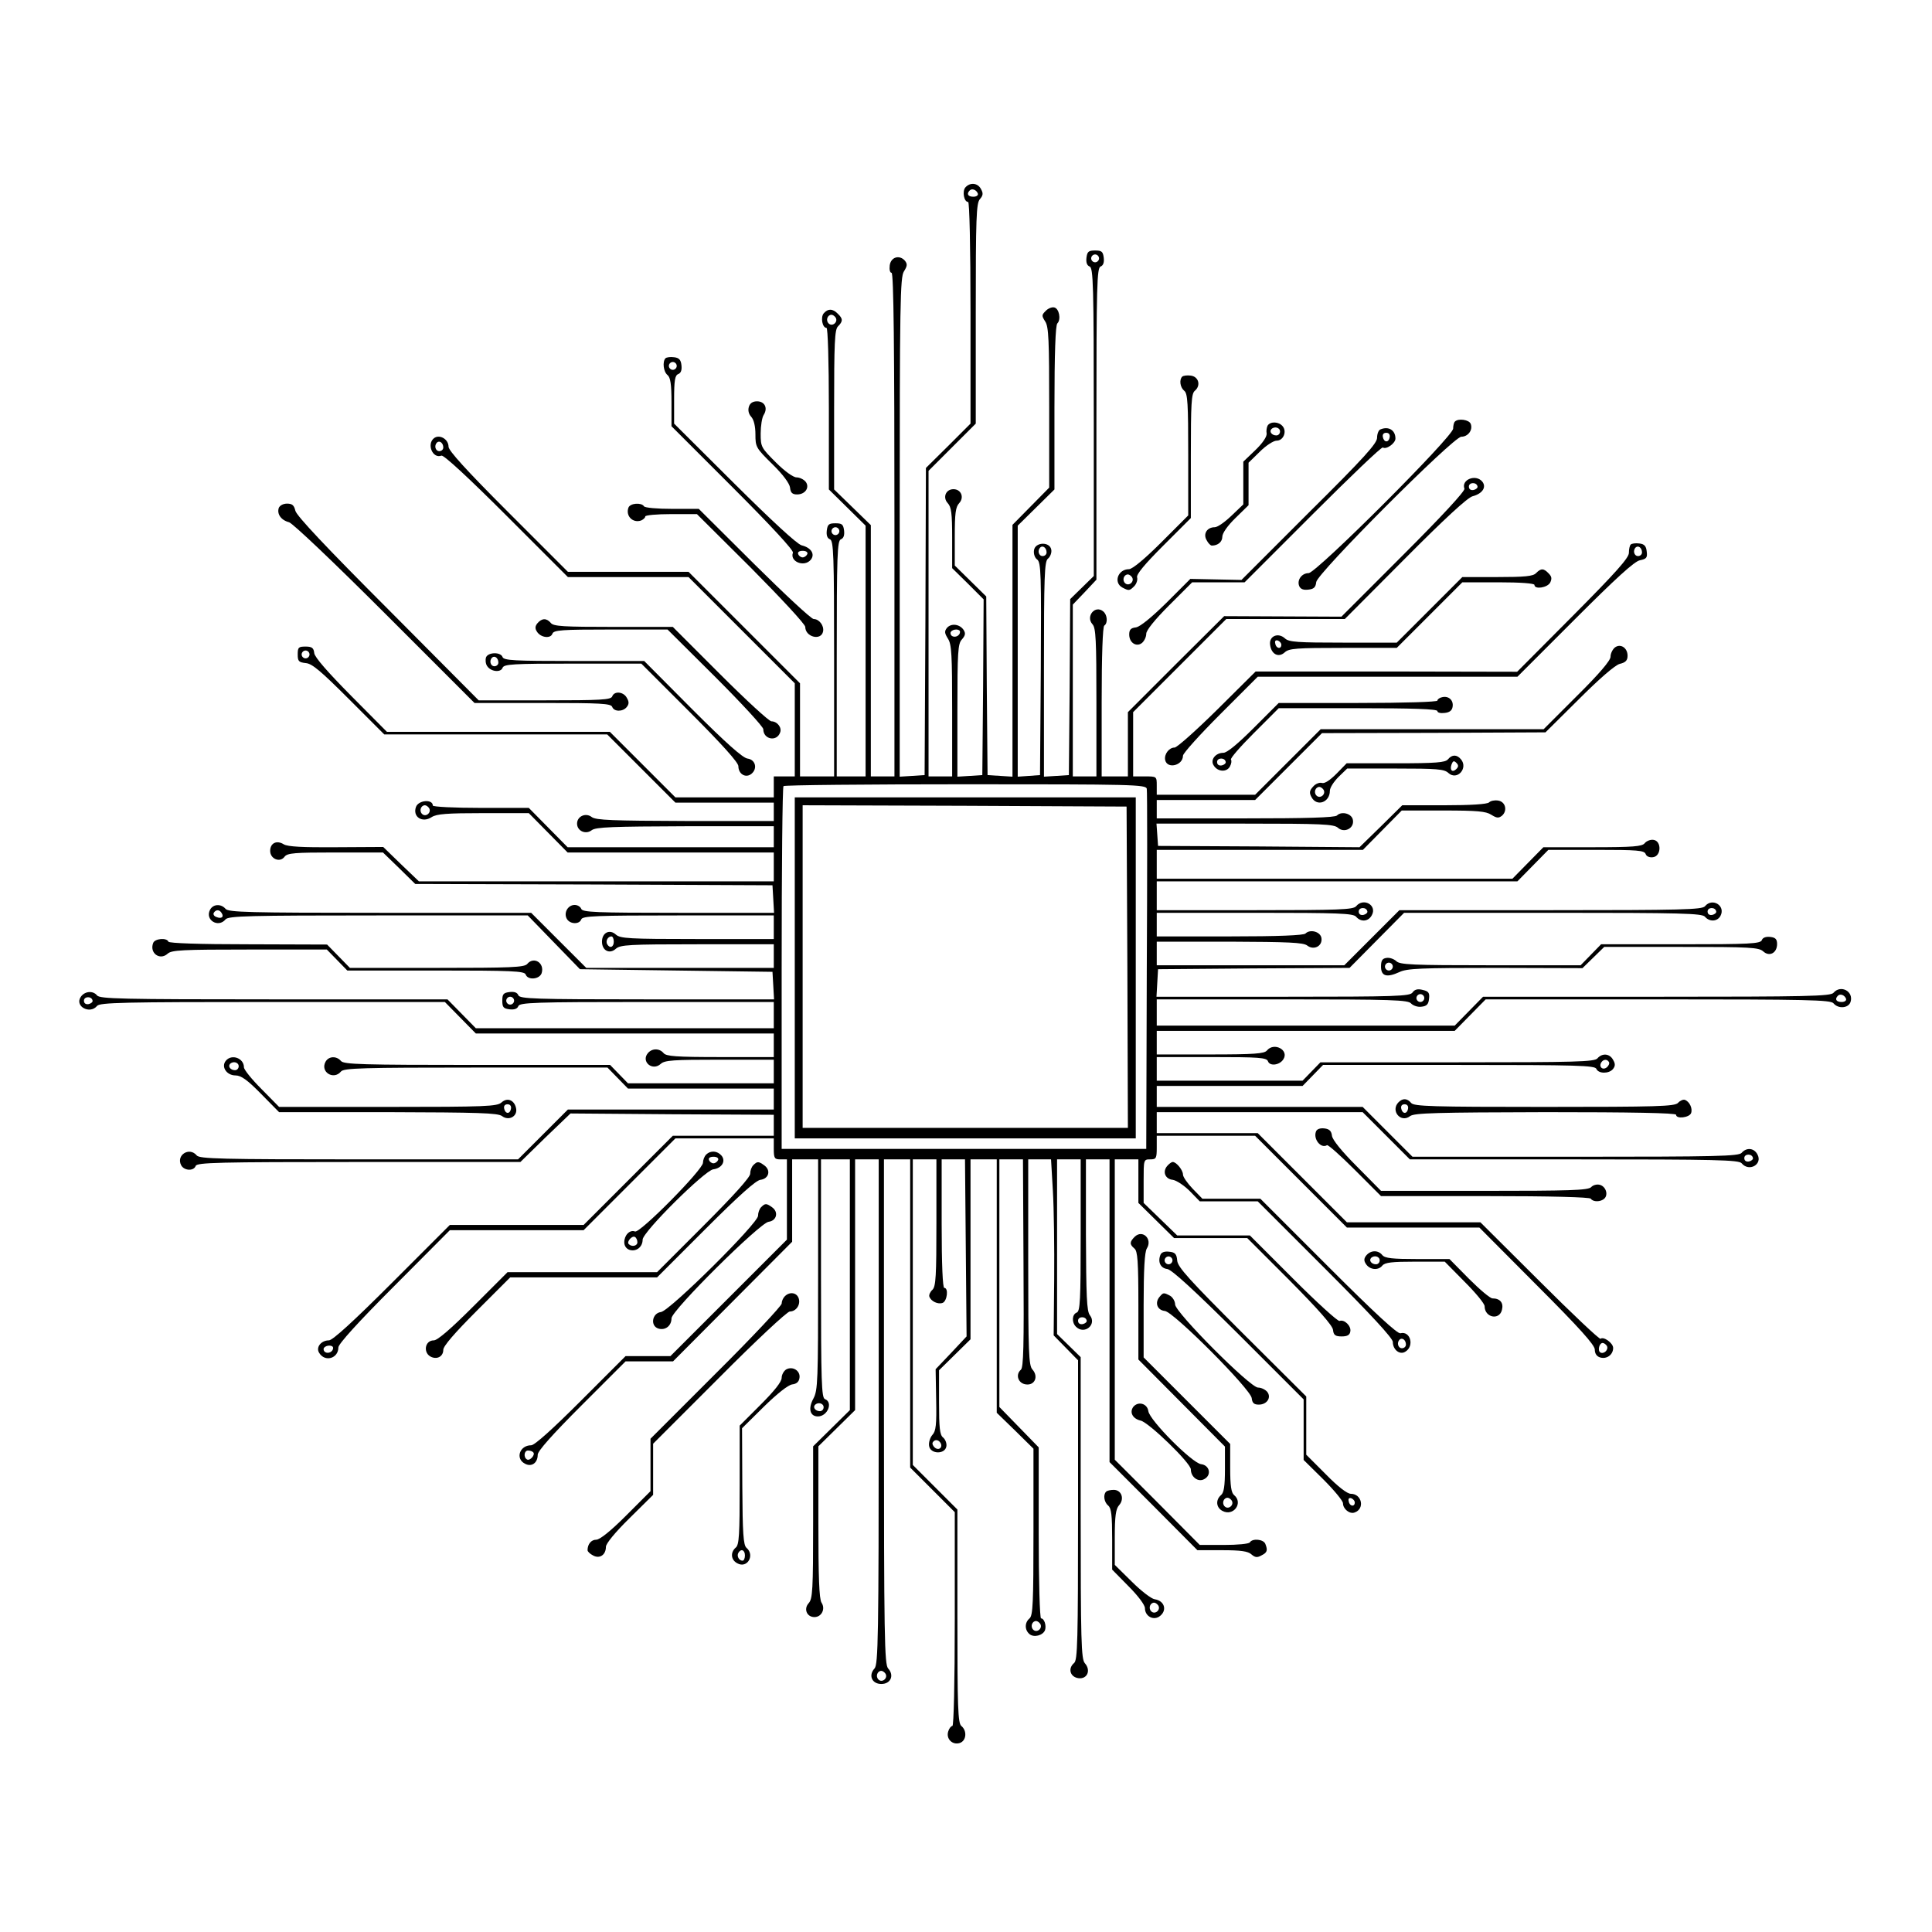 <?xml version="1.0" standalone="no"?>
<!DOCTYPE svg PUBLIC "-//W3C//DTD SVG 1.0//EN" "http://www.w3.org/TR/2001/REC-SVG-20010904/DTD/svg10.dtd">
<svg xmlns="http://www.w3.org/2000/svg" xmlns:xlink="http://www.w3.org/1999/xlink" id="body_1" width="137" height="137">

<g transform="matrix(0.186 0 0 0.186 0 0)">
	<g transform="matrix(0.1 0 -0 -0.1 0 736)">
		<path  d="M3680 6645C 3668 6630 3675 6590 3691 6590C 3696 6590 3700 6422 3700 6167L3700 6167L3700 5745L3615 5660L3530 5576L3528 4990L3525 4405L3478 4402L3430 4399L3430 5350C 3430 6209 3432 6303 3446 6325C 3459 6346 3460 6353 3450 6366C 3429 6390 3396 6380 3392 6348C 3390 6332 3393 6320 3399 6320C 3407 6320 3410 6033 3410 5360L3410 5360L3410 4400L3365 4400L3320 4400L3320 4879L3320 5358L3250 5426L3180 5494L3180 5798C 3180 6054 3182 6104 3195 6116C 3214 6135 3214 6145 3194 6164C 3175 6184 3156 6184 3140 6165C 3128 6150 3135 6110 3151 6110C 3156 6110 3160 5986 3160 5802L3160 5802L3160 5494L3230 5425L3300 5356L3300 4878L3300 4400L3245 4400L3190 4400L3190 4849C 3190 5247 3192 5299 3206 5304C 3216 5308 3220 5319 3218 5337C 3215 5361 3210 5365 3185 5365C 3160 5365 3155 5361 3152 5337C 3150 5319 3154 5308 3164 5304C 3178 5299 3180 5247 3180 4849L3180 4849L3180 4400L3115 4400L3050 4400L3050 4578L3050 4755L2837 4968L2625 5180L2395 5180L2165 5180L1937 5408C 1778 5567 1710 5642 1710 5657C 1710 5686 1675 5706 1654 5689C 1626 5666 1650 5610 1683 5623C 1692 5626 1788 5537 1931 5394L1931 5394L2165 5160L2395 5160L2625 5160L2828 4957L3030 4755L3030 4577L3030 4400L2990 4400L2950 4400L2950 4360L2950 4320L2762 4320L2575 4320L2450 4445L2325 4570L1900 4570L1475 4570L1338 4708C 1249 4798 1200 4854 1198 4870C 1196 4890 1189 4895 1165 4895C 1138 4895 1135 4892 1135 4865C 1135 4839 1139 4835 1166 4832C 1190 4830 1224 4801 1330 4695L1330 4695L1465 4560L1890 4560L2315 4560L2445 4430L2575 4300L2762 4300L2950 4300L2950 4265L2950 4230L2613 4230C 2336 4231 2272 4233 2256 4245C 2233 4263 2200 4248 2200 4220C 2200 4192 2233 4177 2256 4195C 2272 4207 2336 4209 2613 4210L2613 4210L2950 4210L2950 4170L2950 4130L2557 4130L2164 4130L2090 4205L2016 4280L1833 4280C 1732 4280 1650 4284 1650 4289C 1650 4314 1596 4310 1586 4284C 1572 4246 1610 4221 1646 4245C 1665 4257 1704 4260 1842 4260L1842 4260L2016 4260L2090 4185L2164 4110L2557 4110L2950 4110L2950 4055L2950 4000L2273 4000L1597 4000L1529 4065L1461 4131L1282 4130C 1155 4129 1097 4132 1082 4141C 1055 4158 1030 4146 1030 4116C 1030 4085 1068 4070 1085 4094C 1096 4108 1123 4110 1278 4110L1278 4110L1460 4110L1522 4050L1583 3990L2264 3988L2945 3985L2948 3933L2951 3880L2587 3880C 2272 3880 2221 3882 2216 3895C 2213 3903 2202 3910 2191 3910C 2165 3910 2148 3880 2161 3857C 2173 3836 2209 3835 2216 3855C 2221 3868 2272 3870 2586 3870L2586 3870L2950 3870L2950 3825L2950 3780L2658 3780C 2397 3780 2365 3782 2348 3797C 2324 3819 2295 3804 2295 3770C 2295 3736 2324 3721 2348 3743C 2365 3758 2397 3760 2658 3760L2658 3760L2950 3760L2950 3715L2950 3670L2592 3670L2235 3670L2130 3775L2025 3880L1449 3880C 949 3880 871 3882 860 3895C 843 3915 813 3914 801 3892C 780 3853 832 3821 860 3855C 871 3868 948 3870 1442 3870L1442 3870L2012 3870L2111 3768L2211 3665L2578 3660L2945 3655L2948 3603L2951 3550L2467 3550C 2036 3550 1981 3552 1976 3566C 1972 3576 1961 3580 1943 3578C 1919 3575 1915 3570 1915 3545C 1915 3520 1919 3515 1943 3512C 1961 3510 1972 3514 1976 3524C 1981 3538 2036 3540 2466 3540L2466 3540L2950 3540L2950 3490L2950 3440L2382 3440L1814 3440L1760 3495L1706 3550L1044 3550C 459 3550 381 3552 370 3565C 354 3585 321 3581 307 3558C 285 3523 343 3492 370 3525C 381 3538 468 3540 1039 3540L1039 3540L1696 3540L1755 3480L1814 3420L2382 3420L2950 3420L2950 3375L2950 3330L2746 3330C 2577 3330 2540 3333 2530 3345C 2514 3364 2486 3364 2470 3345C 2443 3313 2487 3275 2519 3304C 2534 3318 2567 3320 2743 3320L2743 3320L2950 3320L2950 3275L2950 3230L2672 3230L2394 3230L2360 3265L2326 3300L1819 3300C 1381 3300 1311 3302 1300 3315C 1283 3335 1253 3334 1241 3312C 1220 3273 1272 3241 1300 3275C 1311 3288 1380 3290 1814 3290L1814 3290L2316 3290L2355 3250L2394 3210L2672 3210L2950 3210L2950 3170L2950 3130L2557 3130L2165 3130L2070 3035L1975 2940L1369 2940C 842 2940 761 2942 750 2955C 722 2989 670 2956 691 2917C 703 2896 739 2895 746 2915C 751 2928 830 2930 1368 2930L1368 2930L1984 2930L2079 3023L2175 3115L2563 3112L2950 3110L2950 3070L2950 3030L2757 3030L2565 3030L2395 2860L2225 2690L1970 2690L1715 2690L1495 2470C 1346 2321 1268 2250 1254 2250C 1224 2250 1203 2223 1217 2202C 1239 2166 1290 2181 1290 2223C 1290 2236 1364 2318 1503 2457L1503 2457L1715 2670L1970 2670L2225 2670L2400 2845L2575 3020L2762 3020L2950 3020L2950 2980C 2950 2944 2953 2940 2975 2940L2975 2940L3000 2940L3000 2787L3000 2634L2778 2412L2556 2190L2470 2190L2385 2190L2215 2020C 2105 1910 2038 1850 2025 1850C 1981 1850 1964 1799 2001 1780C 2026 1766 2050 1782 2050 1814C 2050 1828 2105 1890 2218 2003L2218 2003L2385 2170L2475 2170L2566 2170L2793 2398L3020 2626L3020 2783L3020 2940L3069 2940L3119 2940L3119 2501C 3119 2094 3118 2060 3101 2028C 3080 1990 3088 1960 3118 1960C 3155 1960 3177 2014 3145 2026C 3132 2031 3130 2092 3130 2486L3130 2486L3130 2940L3185 2940L3240 2940L3240 2462L3240 1984L3170 1915L3100 1846L3100 1556C 3100 1297 3098 1265 3083 1248C 3063 1226 3076 1195 3105 1195C 3132 1195 3148 1226 3132 1250C 3123 1264 3120 1346 3120 1558L3120 1558L3120 1846L3190 1915L3260 1984L3260 2462L3260 2940L3305 2940L3350 2940L3350 1978C 3350 1113 3348 1015 3334 999C 3310 973 3324 940 3360 940C 3396 940 3410 973 3386 999C 3372 1015 3370 1113 3370 1978L3370 1978L3370 2940L3420 2940L3470 2940L3470 2352L3470 1765L3555 1680L3640 1595L3640 1188C 3640 942 3636 780 3631 780C 3626 780 3618 770 3615 759C 3606 731 3631 706 3659 715C 3684 723 3688 761 3665 780C 3652 791 3650 850 3650 1199L3650 1199L3650 1605L3565 1690L3480 1775L3480 2357L3480 2940L3525 2940L3570 2940L3570 2699C 3570 2496 3568 2456 3555 2443C 3546 2435 3541 2423 3543 2417C 3549 2399 3576 2386 3594 2393C 3611 2400 3617 2450 3600 2450C 3594 2450 3590 2538 3590 2695L3590 2695L3590 2940L3635 2940L3679 2940L3682 2603L3685 2265L3626 2202L3567 2140L3569 2024C 3571 1928 3568 1904 3555 1890C 3546 1880 3540 1861 3542 1848C 3546 1816 3603 1814 3608 1846C 3610 1857 3604 1873 3595 1880C 3583 1890 3580 1916 3580 2014L3580 2014L3580 2136L3640 2195L3700 2254L3700 2597L3700 2940L3750 2940L3800 2940L3800 2457L3800 1974L3870 1906L3940 1837L3940 1520C 3940 1250 3938 1201 3925 1190C 3906 1174 3906 1146 3925 1130C 3942 1116 3976 1125 3984 1145C 3990 1163 3981 1190 3969 1190C 3964 1190 3960 1331 3960 1516L3960 1516L3960 1842L3885 1919L3810 1996L3810 2468L3810 2940L3855 2940L3900 2940L3902 2544C 3904 2229 3902 2146 3892 2138C 3870 2119 3882 2085 3912 2082C 3945 2078 3960 2112 3936 2139C 3922 2154 3920 2204 3920 2548L3920 2548L3920 2940L3964 2940L4007 2940L4014 2820C 4018 2754 4020 2603 4019 2484L4019 2484L4017 2269L4064 2221L4110 2174L4110 1603C 4110 1100 4108 1031 4095 1020C 4070 999 4080 966 4112 962C 4145 958 4160 992 4136 1019C 4122 1035 4120 1100 4120 1611L4120 1611L4120 2186L4075 2230L4030 2274L4030 2607L4030 2940L4075 2940L4120 2940L4120 2651C 4120 2403 4118 2361 4105 2356C 4087 2349 4085 2319 4102 2302C 4134 2270 4183 2310 4155 2346C 4143 2361 4141 2419 4140 2653L4140 2653L4140 2940L4185 2940L4230 2940L4230 2363L4230 1786L4398 1618L4565 1450L4659 1450C 4731 1450 4758 1446 4771 1434C 4785 1422 4793 1421 4809 1430C 4831 1441 4834 1449 4824 1474C 4817 1492 4775 1496 4765 1480C 4762 1474 4717 1470 4666 1470L4666 1470L4574 1470L4412 1633L4250 1795L4250 2368L4250 2940L4295 2940L4340 2940L4340 2857L4340 2774L4408 2707L4476 2640L4615 2640L4755 2640L4917 2478C 5025 2369 5080 2307 5082 2290C 5084 2270 5091 2265 5115 2265C 5136 2265 5146 2270 5148 2284C 5152 2305 5125 2331 5107 2324C 5100 2322 5021 2394 4930 2485L4930 2485L4765 2650L4626 2650L4488 2650L4424 2712L4360 2774L4360 2857C 4360 2939 4360 2940 4385 2940C 4408 2940 4410 2944 4410 2985L4410 2985L4410 3030L4598 3030L4785 3030L4960 2855L5135 2680L5388 2680L5640 2680L5860 2459C 6022 2297 6080 2232 6080 2215C 6080 2200 6087 2189 6100 2185C 6125 2177 6150 2195 6150 2221C 6150 2240 6113 2266 6102 2256C 6099 2252 5994 2351 5870 2475L5870 2475L5644 2700L5389 2700L5135 2700L4965 2870L4795 3040L4603 3040L4410 3040L4410 3080L4410 3120L4803 3120L5195 3120L5285 3030L5375 2940L6001 2940C 6546 2940 6629 2938 6640 2925C 6668 2891 6721 2921 6700 2959C 6687 2984 6658 2986 6640 2965C 6629 2952 6546 2950 6006 2950L6006 2950L5385 2950L5290 3045L5195 3140L4803 3140L4410 3140L4410 3180L4410 3220L4688 3220L4966 3220L5005 3260L5044 3300L5562 3300C 6014 3300 6081 3298 6086 3285C 6094 3266 6134 3266 6149 3284C 6158 3295 6159 3304 6150 3319C 6137 3344 6108 3346 6090 3325C 6079 3312 6007 3310 5556 3310L5556 3310L5034 3310L5000 3275L4966 3240L4688 3240L4410 3240L4410 3285L4410 3330L4619 3330C 4800 3330 4829 3328 4834 3314C 4841 3294 4879 3299 4893 3322C 4915 3357 4857 3388 4830 3355C 4820 3343 4783 3340 4614 3340L4614 3340L4410 3340L4410 3385L4410 3430L4978 3430L5546 3430L5605 3490L5664 3550L6321 3550C 6892 3550 6979 3548 6990 3535C 7008 3513 7047 3516 7055 3540C 7068 3581 7017 3607 6990 3575C 6979 3562 6892 3560 6316 3560L6316 3560L5654 3560L5600 3505L5546 3450L4978 3450L4410 3450L4410 3500L4410 3550L4889 3550C 5309 3550 5369 3548 5380 3534C 5388 3526 5405 3520 5419 3522C 5439 3524 5446 3531 5448 3552C 5451 3575 5446 3581 5424 3586C 5405 3591 5393 3588 5385 3576C 5374 3562 5327 3560 4891 3560L4891 3560L4409 3560L4412 3613L4415 3665L4780 3668L5145 3670L5249 3775L5353 3880L5920 3880C 6412 3880 6489 3878 6500 3865C 6517 3845 6547 3846 6559 3868C 6580 3907 6528 3939 6500 3905C 6489 3892 6411 3890 5911 3890L5911 3890L5335 3890L5230 3785L5125 3680L4768 3680L4410 3680L4410 3725L4410 3770L4688 3770C 4912 3769 4969 3767 4984 3755C 5009 3736 5042 3753 5038 3783C 5035 3808 4995 3819 4977 3801C 4970 3794 4874 3790 4688 3790L4688 3790L4410 3790L4410 3835L4410 3880L4784 3880C 5104 3880 5159 3878 5170 3865C 5188 3844 5217 3846 5230 3871C 5251 3909 5198 3939 5170 3905C 5159 3892 5104 3890 4784 3890L4784 3890L4410 3890L4410 3945L4410 4000L5098 4000L5785 4000L5844 4060L5903 4120L6086 4120C 6242 4120 6269 4118 6274 4104C 6277 4095 6289 4090 6302 4092C 6334 4096 6335 4154 6304 4158C 6293 4160 6277 4154 6270 4145C 6260 4133 6227 4130 6071 4130L6071 4130L5884 4130L5825 4070L5766 4010L5088 4010L4410 4010L4410 4065L4410 4120L4803 4120L5196 4120L5270 4195L5344 4270L5503 4270C 5631 4270 5665 4267 5685 4254C 5706 4241 5713 4240 5726 4250C 5748 4269 5740 4304 5711 4308C 5698 4310 5683 4307 5677 4301C 5670 4294 5608 4290 5506 4290L5506 4290L5346 4290L5265 4210L5183 4130L4799 4133L4415 4135L4412 4178L4409 4220L4746 4220C 5039 4220 5086 4218 5101 4204C 5125 4183 5163 4202 5158 4233C 5155 4258 5115 4269 5097 4251C 5089 4243 4978 4240 4748 4240L4748 4240L4410 4240L4410 4275L4410 4310L4597 4310L4785 4310L4913 4438L5040 4565L5466 4566L5892 4568L6019 4694C 6098 4773 6157 4824 6175 4829C 6197 4834 6205 4842 6205 4860C 6205 4891 6177 4908 6156 4891C 6147 4883 6140 4868 6140 4856C 6140 4842 6097 4791 6012 4707L6012 4707L5885 4580L5460 4580L5035 4580L4910 4455L4785 4330L4598 4330L4410 4330L4410 4365C 4410 4400 4410 4400 4365 4400L4365 4400L4320 4400L4320 4523L4320 4645L4498 4823L4675 5000L4901 5000L5127 5000L5356 5230C 5508 5383 5595 5463 5614 5468C 5652 5478 5668 5503 5651 5524C 5626 5554 5570 5531 5583 5497C 5586 5488 5496 5391 5351 5246L5351 5246L5114 5009L4890 5010L4667 5011L4483 4828L4300 4645L4300 4523L4300 4400L4250 4400L4200 4400L4200 4684C 4200 4863 4204 4971 4210 4975C 4224 4984 4222 5016 4206 5029C 4175 5055 4138 5010 4165 4980C 4178 4966 4180 4920 4180 4682L4180 4682L4180 4400L4135 4400L4090 4400L4090 4728L4090 5055L4135 5102L4180 5150L4180 5744C 4180 6274 4182 6339 4196 6344C 4206 6348 4210 6359 4208 6377C 4205 6401 4200 6405 4175 6405C 4150 6405 4145 6401 4142 6377C 4140 6359 4144 6348 4154 6344C 4168 6339 4170 6275 4170 5751L4170 5751L4170 5164L4125 5120L4080 5076L4078 4741L4075 4405L4028 4402L3980 4399L3980 4808C 3980 5166 3982 5219 3995 5230C 4004 5237 4010 5253 4008 5264C 4003 5296 3946 5294 3942 5262C 3940 5249 3945 5233 3954 5227C 3969 5216 3970 5171 3968 4810L3968 4810L3965 4405L3923 4402L3880 4399L3880 4877L3880 5356L3950 5425L4020 5494L4020 5805C 4020 6015 4024 6120 4031 6127C 4046 6142 4038 6184 4019 6188C 4010 6190 3995 6184 3986 6174C 3971 6159 3971 6156 3985 6134C 3998 6114 4000 6064 4000 5806L4000 5806L4000 5501L3930 5430L3860 5359L3860 4879L3860 4399L3813 4402L3765 4405L3762 4745L3760 5086L3700 5145L3640 5204L3640 5314C 3640 5403 3643 5427 3657 5442C 3677 5464 3664 5495 3635 5495C 3606 5495 3593 5464 3613 5442C 3627 5427 3630 5403 3630 5309L3630 5309L3630 5194L3690 5135L3750 5075L3748 4740L3745 4405L3698 4402L3650 4399L3650 4651C 3650 4875 3652 4906 3667 4922C 3680 4937 3682 4945 3674 4958C 3659 4981 3626 4985 3610 4966C 3600 4953 3601 4946 3614 4925C 3628 4904 3630 4864 3630 4650L3630 4650L3630 4400L3585 4400L3540 4400L3540 4983L3540 5565L3630 5655L3720 5745L3720 6164C 3720 6532 3722 6586 3736 6601C 3748 6615 3749 6623 3740 6639C 3728 6663 3698 6666 3680 6645zM3728 6622C 3730 6615 3722 6610 3711 6610C 3690 6610 3684 6621 3697 6634C 3706 6643 3723 6636 3728 6622zM4190 6375C 4190 6367 4183 6360 4175 6360C 4167 6360 4160 6367 4160 6375C 4160 6383 4167 6390 4175 6390C 4183 6390 4190 6383 4190 6375zM3186 6149C 3196 6132 3173 6113 3159 6127C 3147 6139 3155 6160 3170 6160C 3175 6160 3182 6155 3186 6149zM1690 5654C 1690 5646 1683 5640 1675 5640C 1660 5640 1654 5661 1666 5673C 1676 5682 1690 5671 1690 5654zM5633 5505C 5634 5500 5627 5494 5618 5492C 5607 5490 5600 5495 5600 5505C 5600 5522 5630 5523 5633 5505zM3200 5335C 3200 5327 3193 5320 3185 5320C 3177 5320 3170 5327 3170 5335C 3170 5343 3177 5350 3185 5350C 3193 5350 3200 5343 3200 5335zM3990 5254C 3990 5246 3983 5240 3975 5240C 3960 5240 3954 5261 3966 5273C 3976 5282 3990 5271 3990 5254zM3660 4951C 3660 4937 3642 4928 3630 4935C 3624 4939 3622 4946 3625 4951C 3633 4963 3660 4963 3660 4951zM1180 4865C 1180 4857 1173 4850 1165 4850C 1157 4850 1150 4857 1150 4865C 1150 4873 1157 4880 1165 4880C 1173 4880 1180 4873 1180 4865zM4372 4353C 4374 4344 4374 4031 4372 3658L4372 3658L4370 2980L3675 2980L2980 2980L2980 3668C 2980 4047 2983 4360 2987 4363C 2990 4367 3303 4370 3681 4370C 4316 4370 4369 4369 4372 4353zM1636 4279C 1646 4262 1623 4243 1609 4257C 1597 4269 1605 4290 1620 4290C 1625 4290 1632 4285 1636 4279zM5213 3885C 5214 3880 5207 3874 5198 3872C 5187 3870 5180 3875 5180 3885C 5180 3902 5210 3903 5213 3885zM6543 3885C 6544 3880 6537 3874 6528 3872C 6517 3870 6510 3875 6510 3885C 6510 3902 6540 3903 6543 3885zM845 3879C 855 3864 844 3856 825 3864C 816 3867 812 3874 815 3880C 823 3893 837 3893 845 3879zM2340 3770C 2340 3749 2325 3743 2315 3760C 2308 3772 2317 3790 2331 3790C 2336 3790 2340 3781 2340 3770zM5430 3555C 5430 3547 5423 3540 5415 3540C 5407 3540 5400 3547 5400 3555C 5400 3563 5407 3570 5415 3570C 5423 3570 5430 3563 5430 3555zM7038 3552C 7040 3545 7032 3540 7021 3540C 7000 3540 6994 3551 7007 3564C 7016 3573 7033 3566 7038 3552zM353 3545C 354 3540 347 3534 338 3532C 327 3530 320 3535 320 3545C 320 3562 350 3563 353 3545zM1960 3545C 1960 3537 1953 3530 1945 3530C 1937 3530 1930 3537 1930 3545C 1930 3553 1937 3560 1945 3560C 1953 3560 1960 3553 1960 3545zM6134 3311C 6137 3306 6133 3297 6126 3291C 6110 3278 6094 3293 6105 3310C 6113 3322 6127 3323 6134 3311zM6683 2945C 6684 2940 6677 2934 6668 2932C 6657 2930 6650 2935 6650 2945C 6650 2962 6680 2963 6683 2945zM4143 2325C 4144 2320 4137 2314 4128 2312C 4117 2310 4110 2315 4110 2325C 4110 2342 4140 2343 4143 2325zM6126 2229C 6134 2215 6115 2196 6101 2204C 6090 2211 6097 2240 6110 2240C 6115 2240 6122 2235 6126 2229zM1270 2221C 1270 2207 1252 2198 1240 2205C 1234 2209 1232 2216 1235 2221C 1243 2233 1270 2233 1270 2221zM3140 1995C 3140 1987 3134 1980 3126 1980C 3109 1980 3098 1994 3107 2004C 3119 2016 3140 2010 3140 1995zM3585 1860C 3596 1843 3580 1828 3564 1841C 3557 1847 3553 1856 3556 1861C 3563 1873 3577 1872 3585 1860zM2033 1823C 2042 1814 2020 1789 2009 1796C 1995 1804 1998 1830 2013 1830C 2021 1830 2030 1827 2033 1823zM3966 1169C 3976 1152 3953 1133 3939 1147C 3927 1159 3935 1180 3950 1180C 3955 1180 3962 1175 3966 1169zM3376 979C 3386 962 3363 943 3349 957C 3337 969 3345 990 3360 990C 3365 990 3372 985 3376 979z" stroke="none"  fill="#000000" fill-rule="nonzero" />
		<path  d="M3030 3670L3030 3020L3680 3020L4330 3020L4330 3670L4330 4320L3680 4320L3030 4320L3030 3670zM4298 3673L4300 3060L3680 3060L3060 3060L3060 3675L3060 4290L3678 4288L4295 4285L4298 3673z" stroke="none"  fill="#000000" fill-rule="nonzero" />
		<path  d="M2537 5994C 2525 5981 2529 5943 2545 5930C 2556 5921 2560 5895 2560 5826L2560 5826L2560 5735L2794 5501C 2937 5358 3026 5262 3023 5253C 3010 5219 3066 5196 3091 5226C 3108 5247 3093 5272 3056 5281C 3038 5286 2942 5375 2799 5517L2799 5517L2570 5745L2570 5836C 2570 5910 2573 5929 2586 5934C 2596 5938 2600 5949 2598 5967C 2596 5988 2589 5996 2570 5998C 2556 6000 2541 5998 2537 5994zM2580 5965C 2580 5957 2573 5950 2565 5950C 2557 5950 2550 5957 2550 5965C 2550 5973 2557 5980 2565 5980C 2573 5980 2580 5973 2580 5965zM3078 5248C 3075 5241 3067 5235 3060 5235C 3053 5235 3045 5241 3043 5248C 3040 5255 3047 5260 3060 5260C 3073 5260 3080 5255 3078 5248z" stroke="none"  fill="#000000" fill-rule="nonzero" />
		<path  d="M4507 5924C 4495 5912 4499 5883 4515 5870C 4528 5860 4530 5820 4530 5626L4530 5626L4530 5395L4427 5292C 4365 5230 4317 5190 4304 5190C 4262 5190 4244 5139 4279 5120C 4304 5107 4306 5107 4325 5126C 4333 5135 4338 5150 4335 5159C 4332 5170 4362 5207 4435 5280L4435 5280L4540 5385L4540 5621C 4540 5822 4542 5859 4555 5870C 4579 5890 4570 5924 4540 5928C 4526 5930 4511 5928 4507 5924zM4316 5159C 4326 5142 4303 5123 4289 5137C 4277 5149 4285 5170 4300 5170C 4305 5170 4312 5165 4316 5159z" stroke="none"  fill="#000000" fill-rule="nonzero" />
		<path  d="M2855 5809C 2851 5796 2854 5782 2864 5771C 2874 5760 2880 5735 2880 5704C 2880 5656 2882 5652 2945 5590C 2985 5551 3010 5517 3012 5501C 3014 5481 3021 5475 3039 5475C 3071 5475 3088 5503 3071 5524C 3063 5533 3048 5540 3037 5540C 3024 5540 2991 5564 2958 5597C 2902 5653 2900 5656 2900 5707C 2900 5736 2905 5769 2912 5779C 2928 5805 2915 5830 2886 5830C 2870 5830 2859 5823 2855 5809z" stroke="none"  fill="#000000" fill-rule="nonzero" />
		<path  d="M5547 5753C 5543 5750 5540 5737 5540 5726C 5540 5696 5019 5176 4989 5175C 4963 5175 4944 5149 4953 5126C 4958 5114 4969 5110 4987 5112C 5009 5114 5016 5121 5018 5141C 5022 5175 5540 5694 5571 5695C 5597 5695 5616 5721 5607 5744C 5601 5760 5560 5766 5547 5753z" stroke="none"  fill="#000000" fill-rule="nonzero" />
		<path  d="M4833 5738C 4829 5731 4827 5717 4829 5707C 4830 5695 4814 5671 4786 5644L4786 5644L4740 5600L4740 5519L4740 5437L4695 5394C 4670 5370 4642 5350 4631 5350C 4602 5350 4586 5325 4600 5301C 4606 5289 4615 5280 4620 5280C 4643 5280 4660 5294 4660 5314C 4660 5327 4680 5356 4710 5385L4710 5385L4760 5434L4760 5515L4760 5596L4803 5638C 4826 5661 4855 5680 4867 5680C 4893 5680 4907 5715 4890 5735C 4875 5753 4844 5754 4833 5738zM4880 5715C 4880 5707 4874 5700 4866 5700C 4849 5700 4838 5714 4847 5724C 4859 5736 4880 5730 4880 5715z" stroke="none"  fill="#000000" fill-rule="nonzero" />
		<path  d="M5263 5723C 5256 5721 5250 5706 5250 5691C 5250 5670 5202 5616 4991 5407L4991 5407L4733 5149L4635 5151L4538 5153L4447 5062C 4390 5006 4346 4970 4330 4968C 4311 4966 4305 4959 4305 4941C 4305 4909 4333 4892 4354 4909C 4363 4917 4370 4932 4370 4944C 4370 4957 4403 4998 4457 5052L4457 5052L4545 5140L4645 5140L4745 5140L5004 5399C 5147 5542 5267 5657 5272 5654C 5285 5645 5320 5670 5320 5688C 5320 5720 5294 5736 5263 5723zM5298 5693C 5294 5671 5276 5673 5272 5694C 5270 5704 5275 5710 5285 5710C 5295 5710 5300 5703 5298 5693z" stroke="none"  fill="#000000" fill-rule="nonzero" />
		<path  d="M1063 5424C 1055 5401 1071 5377 1102 5369C 1116 5365 1272 5217 1468 5021L1468 5021L1809 4680L2069 4680C 2290 4680 2329 4678 2334 4665C 2341 4646 2374 4646 2389 4664C 2398 4675 2399 4684 2390 4699C 2378 4723 2342 4727 2334 4705C 2329 4692 2291 4690 2076 4690L2076 4690L1825 4690L1479 5038C 1246 5271 1130 5394 1126 5413C 1121 5434 1114 5440 1094 5440C 1080 5440 1067 5433 1063 5424z" stroke="none"  fill="#000000" fill-rule="nonzero" />
		<path  d="M2396 5425C 2384 5393 2413 5364 2445 5376C 2453 5380 2460 5386 2460 5391C 2460 5396 2504 5400 2559 5400L2559 5400L2657 5400L2864 5194C 2977 5080 3070 4980 3070 4970C 3070 4931 3131 4916 3138 4953C 3142 4975 3123 5000 3102 5000C 3093 5000 2991 5095 2875 5210L2875 5210L2664 5420L2563 5420C 2506 5420 2458 5424 2455 5430C 2445 5445 2403 5442 2396 5425z" stroke="none"  fill="#000000" fill-rule="nonzero" />
		<path  d="M6217 5284C 6213 5280 6210 5266 6210 5252C 6210 5233 6159 5176 5997 5013L5997 5013L5784 4799L5285 4800L4787 4800L4641 4655C 4560 4575 4487 4510 4478 4510C 4457 4510 4438 4485 4442 4463C 4449 4427 4510 4441 4510 4479C 4510 4488 4574 4559 4653 4638L4653 4638L4795 4780L5290 4780L5785 4780L6004 4999C 6161 5156 6231 5220 6252 5224C 6277 5229 6281 5234 6278 5257C 6276 5278 6269 5286 6250 5288C 6236 5290 6221 5288 6217 5284zM6260 5254C 6260 5246 6253 5240 6245 5240C 6230 5240 6224 5261 6236 5273C 6246 5282 6260 5271 6260 5254z" stroke="none"  fill="#000000" fill-rule="nonzero" />
		<path  d="M5856 5175C 5845 5163 5813 5160 5708 5160L5708 5160L5575 5160L5450 5035L5325 4910L5121 4910C 4948 4910 4914 4912 4899 4926C 4873 4950 4838 4935 4842 4903C 4846 4866 4874 4851 4898 4873C 4914 4888 4942 4890 5121 4890L5121 4890L5325 4890L5450 5015L5575 5140L5712 5140C 5797 5140 5850 5136 5850 5130C 5850 5112 5899 5119 5910 5139C 5917 5154 5916 5162 5904 5174C 5885 5194 5875 5194 5856 5175zM4885 4902C 4885 4884 4865 4887 4862 4906C 4859 4916 4863 4921 4872 4918C 4879 4915 4885 4908 4885 4902z" stroke="none"  fill="#000000" fill-rule="nonzero" />
		<path  d="M2049 4984C 2040 4973 2039 4964 2047 4952C 2061 4929 2099 4924 2106 4944C 2111 4958 2141 4960 2329 4960L2329 4960L2545 4960L2728 4778C 2828 4678 2910 4589 2910 4580C 2910 4541 2961 4531 2974 4567C 2982 4586 2963 4610 2941 4610C 2932 4610 2844 4691 2745 4790L2745 4790L2565 4970L2339 4970C 2150 4970 2110 4972 2100 4985C 2084 5004 2066 5004 2049 4984z" stroke="none"  fill="#000000" fill-rule="nonzero" />
		<path  d="M1853 4854C 1850 4845 1851 4830 1857 4821C 1871 4799 1909 4795 1916 4814C 1921 4828 1955 4830 2184 4830L2184 4830L2445 4830L2630 4645C 2753 4522 2815 4453 2815 4439C 2815 4409 2843 4392 2865 4410C 2889 4430 2880 4464 2850 4468C 2832 4470 2768 4527 2640 4655L2640 4655L2456 4840L2189 4840C 1961 4840 1921 4842 1916 4855C 1909 4875 1861 4874 1853 4854zM1900 4834C 1900 4826 1893 4820 1885 4820C 1870 4820 1864 4841 1876 4853C 1886 4862 1900 4851 1900 4834z" stroke="none"  fill="#000000" fill-rule="nonzero" />
		<path  d="M5498 4702C 5488 4700 5480 4694 5480 4689C 5480 4684 5356 4680 5177 4680L5177 4680L4875 4680L4780 4585C 4719 4524 4678 4490 4664 4490C 4634 4490 4613 4463 4627 4442C 4642 4417 4677 4415 4689 4438C 4695 4449 4696 4460 4693 4464C 4689 4468 4728 4513 4780 4565L4780 4565L4875 4660L5177 4660C 5385 4660 5480 4657 5480 4649C 5480 4643 5492 4640 5508 4642C 5526 4644 5536 4651 5538 4666C 5542 4691 5522 4708 5498 4702zM4673 4455C 4674 4450 4667 4444 4658 4442C 4647 4440 4640 4445 4640 4455C 4640 4472 4670 4473 4673 4455z" stroke="none"  fill="#000000" fill-rule="nonzero" />
		<path  d="M5520 4465C 5510 4453 5475 4450 5321 4450L5321 4450L5134 4450L5095 4410C 5070 4385 5050 4372 5040 4375C 5031 4378 5015 4372 5006 4361C 4992 4346 4991 4337 5000 4321C 5020 4283 5070 4301 5070 4345C 5070 4357 5085 4380 5103 4398L5103 4398L5136 4430L5320 4430C 5479 4430 5506 4428 5522 4413C 5555 4383 5598 4431 5570 4465C 5554 4484 5536 4484 5520 4465zM5552 4428C 5537 4413 5526 4424 5534 4446C 5539 4459 5543 4461 5552 4452C 5561 4443 5561 4437 5552 4428zM5046 4349C 5056 4332 5033 4313 5019 4327C 5007 4339 5015 4360 5030 4360C 5035 4360 5042 4355 5046 4349z" stroke="none"  fill="#000000" fill-rule="nonzero" />
		<path  d="M6717 3776C 6711 3762 6672 3760 6407 3760L6407 3760L6104 3760L6065 3720L6026 3680L5682 3680C 5385 3680 5336 3682 5323 3696C 5314 3704 5298 3710 5286 3708C 5270 3706 5265 3698 5265 3675C 5265 3638 5287 3632 5335 3654C 5364 3668 5416 3670 5701 3670L5701 3670L6033 3669L6074 3709L6116 3750L6410 3750C 6673 3750 6705 3748 6722 3733C 6746 3711 6775 3727 6775 3761C 6775 3779 6769 3786 6749 3788C 6732 3790 6720 3785 6717 3776zM5310 3675C 5310 3667 5303 3660 5295 3660C 5287 3660 5280 3667 5280 3675C 5280 3683 5287 3690 5295 3690C 5303 3690 5310 3683 5310 3675z" stroke="none"  fill="#000000" fill-rule="nonzero" />
		<path  d="M584 3765C 569 3727 609 3697 639 3724C 654 3738 694 3740 951 3740L951 3740L1246 3740L1285 3700L1324 3660L1661 3660C 1951 3660 1999 3658 2004 3645C 2012 3622 2057 3626 2065 3650C 2077 3689 2035 3715 2010 3685C 1999 3672 1948 3670 1666 3670L1666 3670L1334 3670L1291 3714L1247 3759L946 3760C 760 3760 644 3764 642 3770C 636 3786 590 3782 584 3765z" stroke="none"  fill="#000000" fill-rule="nonzero" />
		<path  d="M861 3316C 842 3293 864 3260 898 3260C 919 3260 943 3243 995 3190L995 3190L1064 3120L1480 3120C 1824 3119 1898 3117 1914 3105C 1939 3086 1972 3103 1968 3132C 1963 3165 1935 3178 1912 3157C 1895 3142 1856 3140 1479 3140L1479 3140L1064 3140L997 3208C 960 3245 930 3282 930 3291C 930 3326 883 3343 861 3316zM910 3295C 910 3287 904 3280 896 3280C 879 3280 868 3294 877 3304C 889 3316 910 3310 910 3295zM1948 3133C 1944 3111 1926 3113 1922 3134C 1920 3144 1925 3150 1935 3150C 1945 3150 1950 3143 1948 3133z" stroke="none"  fill="#000000" fill-rule="nonzero" />
		<path  d="M5332 3158C 5300 3126 5340 3077 5376 3105C 5392 3117 5477 3119 5893 3120C 6218 3120 6390 3117 6390 3110C 6390 3093 6440 3099 6447 3116C 6454 3134 6441 3161 6423 3167C 6417 3169 6405 3164 6397 3155C 6383 3142 6320 3140 5887 3140C 5460 3140 5391 3142 5380 3155C 5365 3173 5348 3174 5332 3158zM5368 3133C 5364 3111 5346 3113 5342 3134C 5340 3144 5345 3150 5355 3150C 5365 3150 5370 3143 5368 3133z" stroke="none"  fill="#000000" fill-rule="nonzero" />
		<path  d="M5017 3046C 5006 3017 5036 2980 5059 2994C 5063 2997 5111 2954 5166 2899L5166 2899L5265 2800L5662 2800C 5916 2800 6061 2796 6065 2790C 6073 2777 6103 2777 6117 2791C 6132 2806 6122 2837 6099 2843C 6088 2846 6073 2842 6066 2834C 6054 2822 5983 2820 5658 2820L5658 2820L5265 2820L5173 2913C 5116 2970 5080 3014 5078 3030C 5076 3048 5068 3056 5049 3058C 5032 3060 5020 3055 5017 3046z" stroke="none"  fill="#000000" fill-rule="nonzero" />
		<path  d="M2692 2958C 2685 2951 2680 2937 2680 2927C 2680 2901 2440 2658 2421 2665C 2401 2673 2380 2651 2380 2624C 2380 2610 2388 2599 2400 2595C 2426 2587 2450 2606 2450 2634C 2450 2663 2686 2897 2719 2902C 2752 2906 2768 2933 2751 2954C 2735 2973 2709 2975 2692 2958zM2738 2938C 2735 2931 2727 2925 2720 2925C 2713 2925 2705 2931 2703 2938C 2700 2945 2707 2950 2720 2950C 2733 2950 2740 2945 2738 2938zM2430 2624C 2430 2610 2409 2605 2397 2617C 2388 2626 2410 2651 2421 2644C 2426 2641 2430 2632 2430 2624z" stroke="none"  fill="#000000" fill-rule="nonzero" />
		<path  d="M2872 2918C 2865 2911 2860 2897 2860 2885C 2860 2872 2798 2803 2682 2687L2682 2687L2505 2510L2220 2510L1935 2510L1805 2380C 1719 2294 1668 2250 1654 2250C 1618 2250 1612 2199 1646 2186C 1669 2177 1690 2190 1690 2214C 1690 2228 1733 2278 1818 2363L1818 2363L1945 2490L2225 2490L2505 2490L2690 2675C 2818 2803 2882 2860 2899 2862C 2931 2866 2940 2898 2914 2917C 2892 2933 2887 2933 2872 2918z" stroke="none"  fill="#000000" fill-rule="nonzero" />
		<path  d="M4450 2915C 4431 2893 4442 2865 4471 2862C 4485 2860 4514 2841 4536 2819L4536 2819L4574 2780L4685 2780L4795 2780L5053 2522C 5227 2348 5310 2258 5310 2244C 5310 2214 5337 2193 5358 2207C 5393 2228 5377 2287 5339 2277C 5328 2274 5244 2351 5064 2531L5064 2531L4805 2790L4695 2790L4584 2790L4547 2828C 4527 2849 4510 2873 4510 2882C 4510 2899 4485 2930 4471 2930C 4466 2930 4457 2923 4450 2915zM5360 2234C 5360 2226 5353 2220 5345 2220C 5330 2220 5324 2241 5336 2253C 5346 2262 5360 2251 5360 2234z" stroke="none"  fill="#000000" fill-rule="nonzero" />
		<path  d="M2902 2758C 2895 2751 2890 2737 2890 2725C 2890 2696 2554 2363 2520 2358C 2486 2354 2478 2305 2510 2295C 2536 2287 2560 2305 2560 2334C 2560 2364 2896 2697 2930 2702C 2961 2706 2969 2739 2944 2757C 2922 2773 2917 2773 2902 2758z" stroke="none"  fill="#000000" fill-rule="nonzero" />
		<path  d="M4326 2645C 4306 2625 4306 2616 4325 2600C 4337 2590 4340 2553 4340 2382L4340 2382L4340 2177L4505 2011L4670 1845L4670 1759C 4670 1694 4666 1669 4655 1660C 4634 1642 4636 1613 4660 1600C 4702 1577 4741 1630 4705 1660C 4694 1669 4690 1695 4690 1764L4690 1764L4690 1855L4525 2020L4360 2185L4360 2383C 4360 2523 4364 2586 4372 2600C 4395 2636 4356 2674 4326 2645zM4696 1639C 4706 1622 4683 1603 4669 1617C 4657 1629 4665 1650 4680 1650C 4685 1650 4692 1645 4696 1639z" stroke="none"  fill="#000000" fill-rule="nonzero" />
		<path  d="M4424 2576C 4413 2548 4425 2525 4450 2522C 4467 2520 4554 2440 4723 2272L4723 2272L4970 2025L4970 1910L4970 1794L5045 1720C 5086 1679 5120 1638 5120 1629C 5120 1607 5146 1586 5165 1594C 5204 1608 5192 1665 5150 1665C 5136 1665 5101 1692 5054 1740L5054 1740L4980 1814L4980 1925L4980 2036L4735 2280C 4536 2479 4490 2529 4488 2554C 4486 2579 4480 2586 4457 2588C 4440 2590 4428 2586 4424 2576zM4470 2555C 4470 2547 4463 2540 4455 2540C 4447 2540 4440 2547 4440 2555C 4440 2563 4447 2570 4455 2570C 4463 2570 4470 2563 4470 2555zM5165 1632C 5165 1614 5145 1617 5142 1636C 5139 1646 5143 1651 5152 1648C 5159 1645 5165 1638 5165 1632z" stroke="none"  fill="#000000" fill-rule="nonzero" />
		<path  d="M5209 2574C 5200 2563 5199 2554 5207 2542C 5221 2519 5254 2515 5270 2535C 5280 2547 5306 2550 5395 2550L5395 2550L5508 2550L5584 2473C 5626 2431 5660 2390 5660 2380C 5660 2337 5716 2325 5726 2366C 5733 2393 5719 2410 5690 2410C 5681 2410 5641 2444 5600 2485L5600 2485L5526 2560L5404 2560C 5308 2560 5280 2563 5270 2575C 5254 2595 5226 2594 5209 2574zM5260 2555C 5260 2547 5254 2540 5246 2540C 5229 2540 5218 2554 5227 2564C 5239 2576 5260 2570 5260 2555z" stroke="none"  fill="#000000" fill-rule="nonzero" />
		<path  d="M2992 2418C 2985 2411 2980 2399 2980 2390C 2980 2382 2868 2262 2730 2125L2730 2125L2480 1875L2480 1775L2480 1675L2387 1582C 2329 1524 2287 1490 2273 1490C 2254 1490 2240 1473 2240 1450C 2240 1445 2249 1436 2261 1430C 2286 1416 2310 1432 2310 1463C 2310 1475 2345 1518 2400 1572L2400 1572L2490 1661L2490 1758L2490 1856L2742 2108C 2880 2247 3001 2360 3011 2360C 3035 2360 3053 2386 3045 2410C 3038 2432 3011 2437 2992 2418z" stroke="none"  fill="#000000" fill-rule="nonzero" />
		<path  d="M4420 2415C 4402 2393 4412 2365 4441 2362C 4475 2358 4767 2065 4772 2030C 4774 2011 4781 2005 4799 2005C 4831 2005 4848 2033 4831 2054C 4823 2063 4808 2070 4796 2070C 4766 2070 4480 2357 4480 2387C 4480 2399 4471 2414 4461 2420C 4436 2433 4435 2433 4420 2415z" stroke="none"  fill="#000000" fill-rule="nonzero" />
		<path  d="M2997 2139C 2988 2133 2980 2119 2980 2107C 2980 2092 2952 2057 2900 2005L2900 2005L2820 1925L2820 1699C 2820 1510 2818 1470 2805 1460C 2784 1442 2786 1413 2811 1400C 2849 1379 2879 1431 2846 1459C 2834 1469 2831 1514 2830 1693L2830 1693L2829 1915L2912 1997C 2963 2047 3005 2080 3020 2082C 3037 2084 3046 2092 3048 2107C 3052 2134 3022 2153 2997 2139zM2840 1430C 2840 1419 2836 1410 2831 1410C 2817 1410 2808 1428 2815 1440C 2825 1457 2840 1451 2840 1430z" stroke="none"  fill="#000000" fill-rule="nonzero" />
		<path  d="M4321 1997C 4305 1976 4318 1951 4349 1944C 4381 1936 4540 1782 4540 1758C 4540 1729 4568 1708 4591 1721C 4620 1736 4612 1774 4579 1778C 4545 1782 4383 1945 4378 1980C 4374 2009 4340 2019 4321 1997z" stroke="none"  fill="#000000" fill-rule="nonzero" />
		<path  d="M4217 1673C 4205 1662 4209 1633 4225 1620C 4237 1610 4240 1582 4240 1492L4240 1492L4240 1376L4302 1313C 4339 1276 4365 1241 4365 1229C 4365 1200 4394 1182 4418 1196C 4451 1217 4442 1257 4402 1263C 4389 1265 4350 1295 4315 1330L4315 1330L4250 1394L4250 1499C 4250 1580 4254 1607 4266 1621C 4288 1645 4276 1680 4246 1680C 4234 1680 4220 1677 4217 1673zM4416 1239C 4426 1222 4403 1203 4389 1217C 4377 1229 4385 1250 4400 1250C 4405 1250 4412 1245 4416 1239z" stroke="none"  fill="#000000" fill-rule="nonzero" />
	</g>
</g>
</svg>
